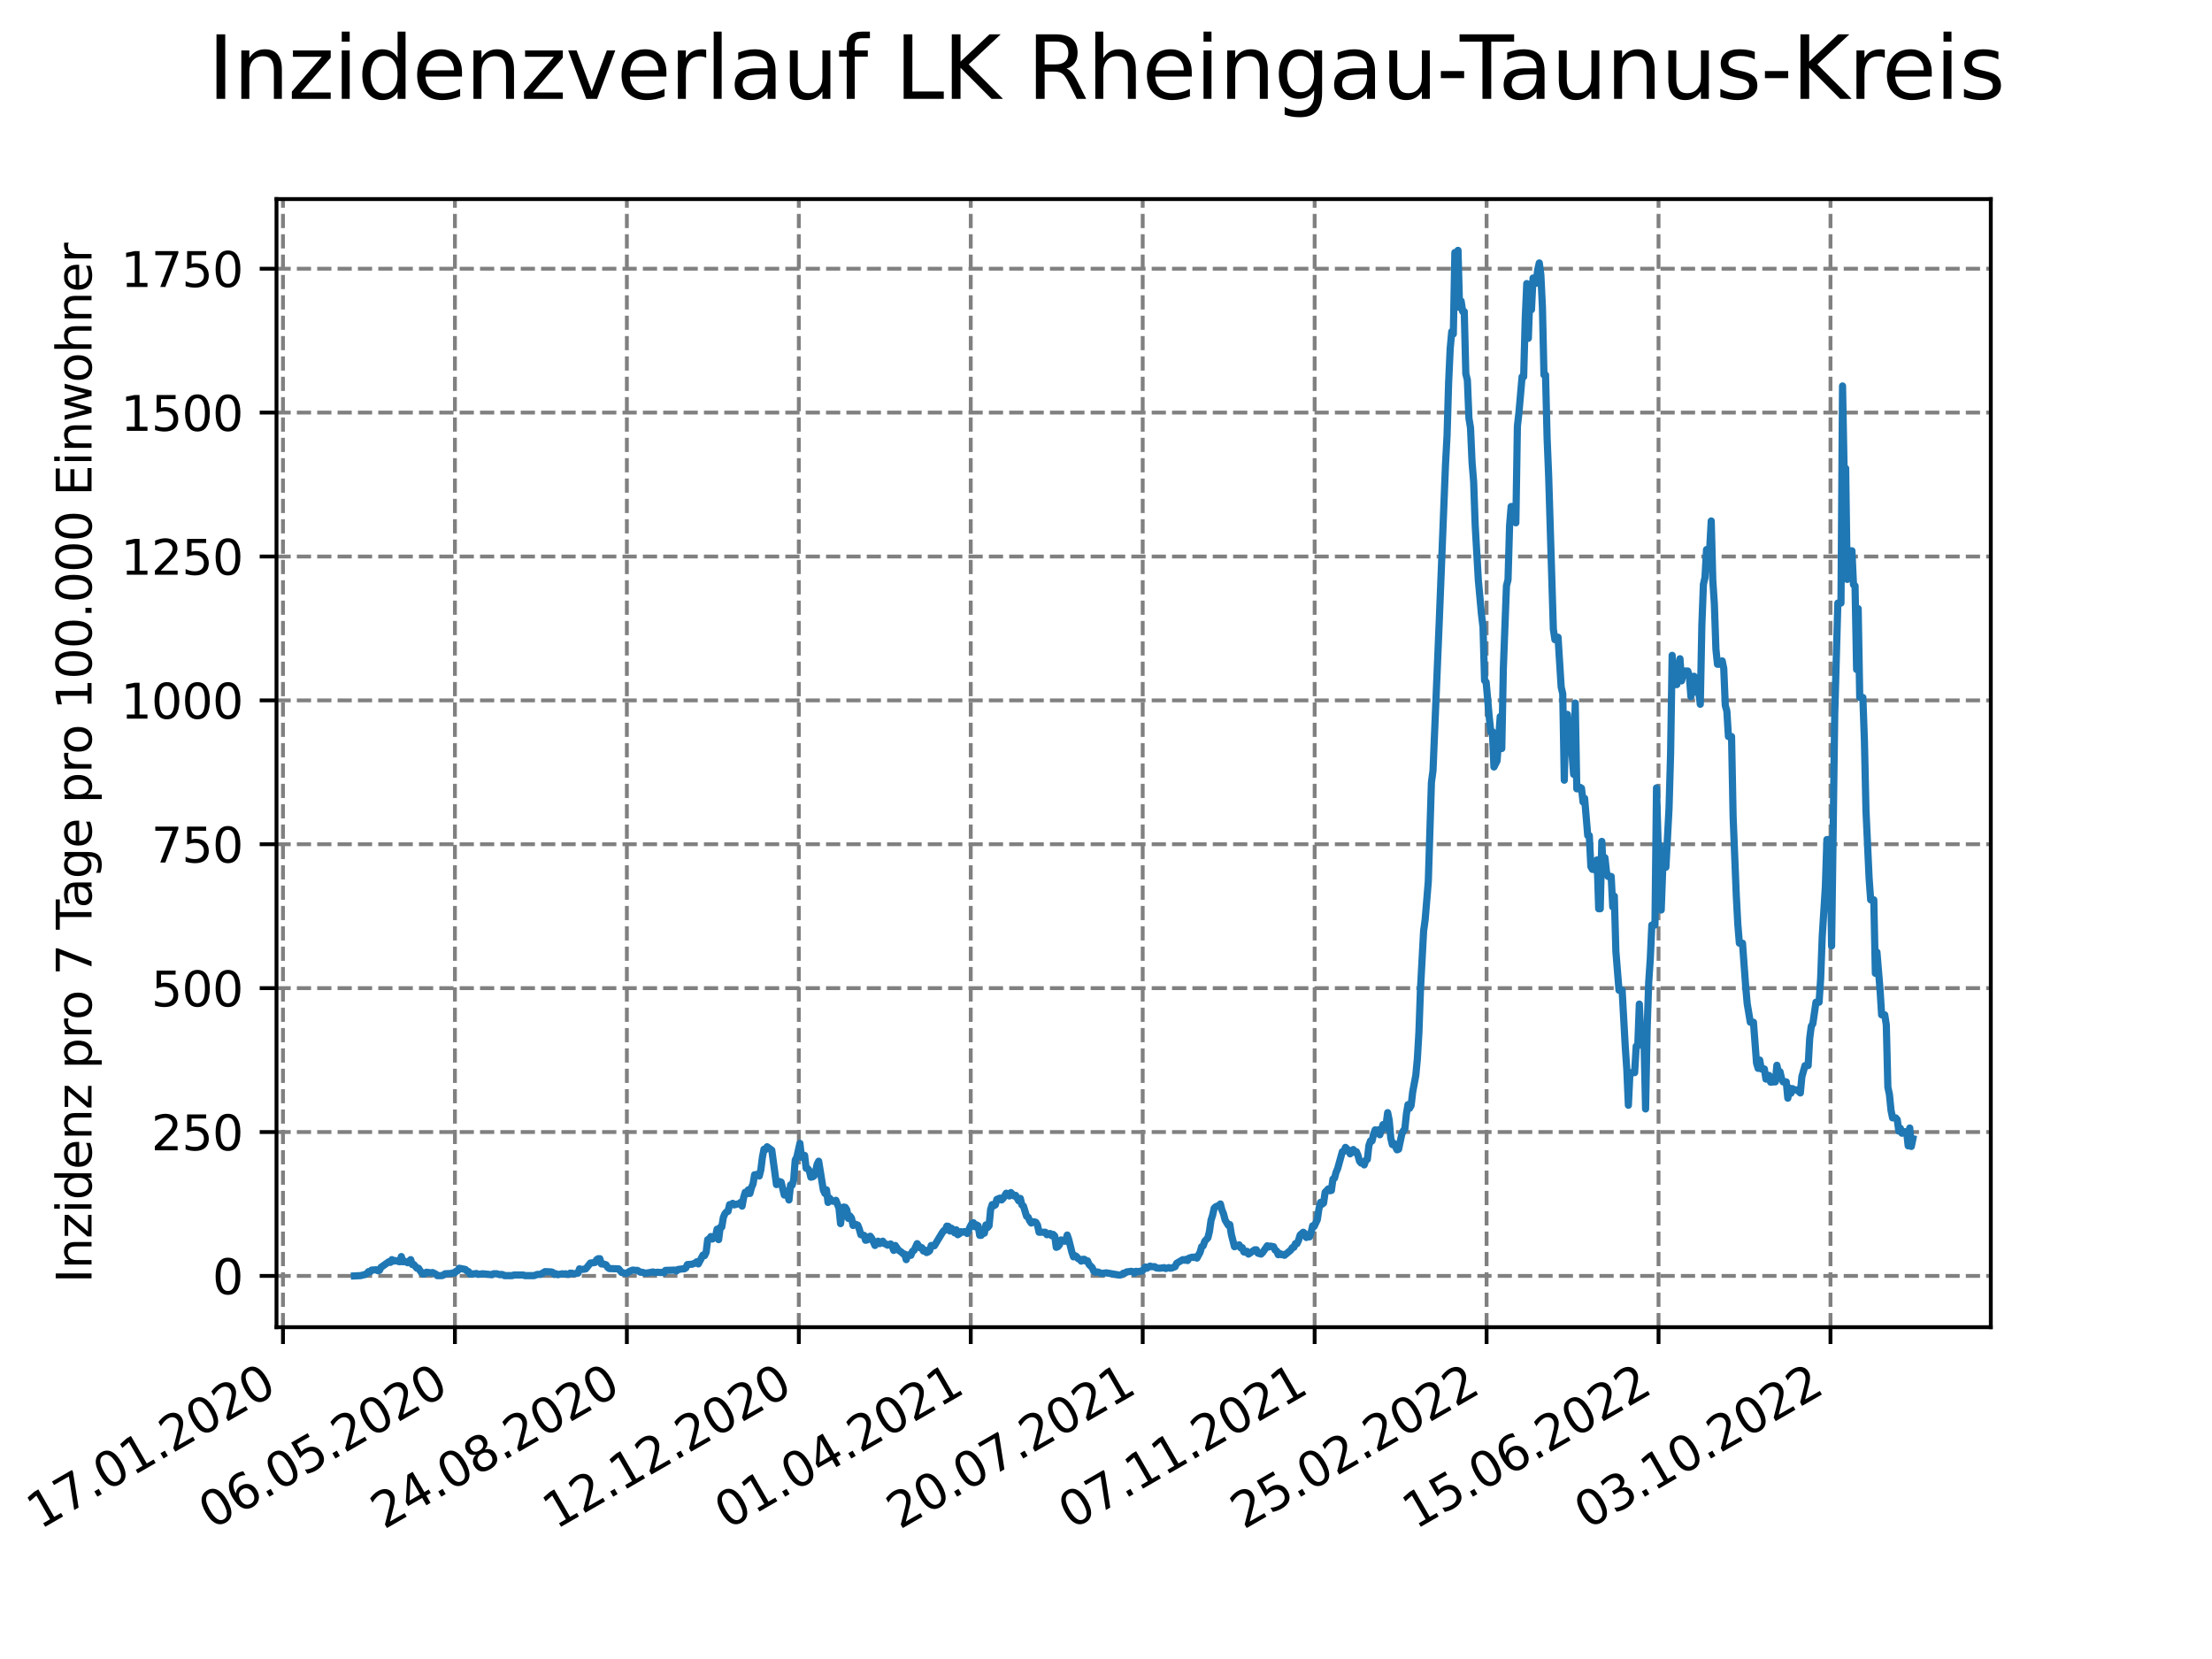 <?xml version="1.0" encoding="utf-8" standalone="no"?>
<!DOCTYPE svg PUBLIC "-//W3C//DTD SVG 1.1//EN"
  "http://www.w3.org/Graphics/SVG/1.1/DTD/svg11.dtd">
<svg xmlns:xlink="http://www.w3.org/1999/xlink" width="460.8pt" height="345.6pt" viewBox="0 0 460.8 345.6" xmlns="http://www.w3.org/2000/svg" version="1.1">
 <defs>
  <style type="text/css">*{stroke-linejoin: round; stroke-linecap: butt}</style>
 </defs>
 <g id="figure_1">
  <g id="patch_1">
   <path d="M 0 345.6 
L 460.8 345.6 
L 460.8 0 
L 0 0 
z
" style="fill: #ffffff"/>
  </g>
  <g id="axes_1">
   <g id="patch_2">
    <path d="M 57.6 276.48 
L 414.72 276.48 
L 414.72 41.472 
L 57.6 41.472 
z
" style="fill: #ffffff"/>
   </g>
   <g id="matplotlib.axis_1">
    <g id="xtick_1">
     <g id="line2d_1">
      <path d="M 58.949 276.48 
L 58.949 41.472 
" clip-path="url(#p54705451cf)" style="fill: none; stroke-dasharray: 2.96,1.28; stroke-dashoffset: 0; stroke: #808080; stroke-width: 0.8"/>
     </g>
     <g id="line2d_2">
      <defs>
       <path id="ma842f74bb6" d="M 0 0 
L 0 3.5 
" style="stroke: #000000; stroke-width: 0.8"/>
      </defs>
      <g>
       <use xlink:href="#ma842f74bb6" x="58.949" y="276.48" style="stroke: #000000; stroke-width: 0.8"/>
      </g>
     </g>
     <g id="text_1">
      <!-- 17.01.2020 -->
      <g transform="translate(8.323 318.689) rotate(-30) scale(0.1 -0.1)">
       <defs>
        <path id="DejaVuSans-31" d="M 794 531 
L 1825 531 
L 1825 4091 
L 703 3866 
L 703 4441 
L 1819 4666 
L 2450 4666 
L 2450 531 
L 3481 531 
L 3481 0 
L 794 0 
L 794 531 
z
" transform="scale(0.016)"/>
        <path id="DejaVuSans-37" d="M 525 4666 
L 3525 4666 
L 3525 4397 
L 1831 0 
L 1172 0 
L 2766 4134 
L 525 4134 
L 525 4666 
z
" transform="scale(0.016)"/>
        <path id="DejaVuSans-2e" d="M 684 794 
L 1344 794 
L 1344 0 
L 684 0 
L 684 794 
z
" transform="scale(0.016)"/>
        <path id="DejaVuSans-30" d="M 2034 4250 
Q 1547 4250 1301 3770 
Q 1056 3291 1056 2328 
Q 1056 1369 1301 889 
Q 1547 409 2034 409 
Q 2525 409 2770 889 
Q 3016 1369 3016 2328 
Q 3016 3291 2770 3770 
Q 2525 4250 2034 4250 
z
M 2034 4750 
Q 2819 4750 3233 4129 
Q 3647 3509 3647 2328 
Q 3647 1150 3233 529 
Q 2819 -91 2034 -91 
Q 1250 -91 836 529 
Q 422 1150 422 2328 
Q 422 3509 836 4129 
Q 1250 4750 2034 4750 
z
" transform="scale(0.016)"/>
        <path id="DejaVuSans-32" d="M 1228 531 
L 3431 531 
L 3431 0 
L 469 0 
L 469 531 
Q 828 903 1448 1529 
Q 2069 2156 2228 2338 
Q 2531 2678 2651 2914 
Q 2772 3150 2772 3378 
Q 2772 3750 2511 3984 
Q 2250 4219 1831 4219 
Q 1534 4219 1204 4116 
Q 875 4013 500 3803 
L 500 4441 
Q 881 4594 1212 4672 
Q 1544 4750 1819 4750 
Q 2544 4750 2975 4387 
Q 3406 4025 3406 3419 
Q 3406 3131 3298 2873 
Q 3191 2616 2906 2266 
Q 2828 2175 2409 1742 
Q 1991 1309 1228 531 
z
" transform="scale(0.016)"/>
       </defs>
       <use xlink:href="#DejaVuSans-31"/>
       <use xlink:href="#DejaVuSans-37" x="63.623"/>
       <use xlink:href="#DejaVuSans-2e" x="127.246"/>
       <use xlink:href="#DejaVuSans-30" x="159.033"/>
       <use xlink:href="#DejaVuSans-31" x="222.656"/>
       <use xlink:href="#DejaVuSans-2e" x="286.279"/>
       <use xlink:href="#DejaVuSans-32" x="318.066"/>
       <use xlink:href="#DejaVuSans-30" x="381.689"/>
       <use xlink:href="#DejaVuSans-32" x="445.312"/>
       <use xlink:href="#DejaVuSans-30" x="508.936"/>
      </g>
     </g>
    </g>
    <g id="xtick_2">
     <g id="line2d_3">
      <path d="M 94.768 276.48 
L 94.768 41.472 
" clip-path="url(#p54705451cf)" style="fill: none; stroke-dasharray: 2.96,1.28; stroke-dashoffset: 0; stroke: #808080; stroke-width: 0.8"/>
     </g>
     <g id="line2d_4">
      <g>
       <use xlink:href="#ma842f74bb6" x="94.768" y="276.48" style="stroke: #000000; stroke-width: 0.8"/>
      </g>
     </g>
     <g id="text_2">
      <!-- 06.05.2020 -->
      <g transform="translate(44.143 318.689) rotate(-30) scale(0.1 -0.1)">
       <defs>
        <path id="DejaVuSans-36" d="M 2113 2584 
Q 1688 2584 1439 2293 
Q 1191 2003 1191 1497 
Q 1191 994 1439 701 
Q 1688 409 2113 409 
Q 2538 409 2786 701 
Q 3034 994 3034 1497 
Q 3034 2003 2786 2293 
Q 2538 2584 2113 2584 
z
M 3366 4563 
L 3366 3988 
Q 3128 4100 2886 4159 
Q 2644 4219 2406 4219 
Q 1781 4219 1451 3797 
Q 1122 3375 1075 2522 
Q 1259 2794 1537 2939 
Q 1816 3084 2150 3084 
Q 2853 3084 3261 2657 
Q 3669 2231 3669 1497 
Q 3669 778 3244 343 
Q 2819 -91 2113 -91 
Q 1303 -91 875 529 
Q 447 1150 447 2328 
Q 447 3434 972 4092 
Q 1497 4750 2381 4750 
Q 2619 4750 2861 4703 
Q 3103 4656 3366 4563 
z
" transform="scale(0.016)"/>
        <path id="DejaVuSans-35" d="M 691 4666 
L 3169 4666 
L 3169 4134 
L 1269 4134 
L 1269 2991 
Q 1406 3038 1543 3061 
Q 1681 3084 1819 3084 
Q 2600 3084 3056 2656 
Q 3513 2228 3513 1497 
Q 3513 744 3044 326 
Q 2575 -91 1722 -91 
Q 1428 -91 1123 -41 
Q 819 9 494 109 
L 494 744 
Q 775 591 1075 516 
Q 1375 441 1709 441 
Q 2250 441 2565 725 
Q 2881 1009 2881 1497 
Q 2881 1984 2565 2268 
Q 2250 2553 1709 2553 
Q 1456 2553 1204 2497 
Q 953 2441 691 2322 
L 691 4666 
z
" transform="scale(0.016)"/>
       </defs>
       <use xlink:href="#DejaVuSans-30"/>
       <use xlink:href="#DejaVuSans-36" x="63.623"/>
       <use xlink:href="#DejaVuSans-2e" x="127.246"/>
       <use xlink:href="#DejaVuSans-30" x="159.033"/>
       <use xlink:href="#DejaVuSans-35" x="222.656"/>
       <use xlink:href="#DejaVuSans-2e" x="286.279"/>
       <use xlink:href="#DejaVuSans-32" x="318.066"/>
       <use xlink:href="#DejaVuSans-30" x="381.689"/>
       <use xlink:href="#DejaVuSans-32" x="445.312"/>
       <use xlink:href="#DejaVuSans-30" x="508.936"/>
      </g>
     </g>
    </g>
    <g id="xtick_3">
     <g id="line2d_5">
      <path d="M 130.588 276.48 
L 130.588 41.472 
" clip-path="url(#p54705451cf)" style="fill: none; stroke-dasharray: 2.96,1.28; stroke-dashoffset: 0; stroke: #808080; stroke-width: 0.8"/>
     </g>
     <g id="line2d_6">
      <g>
       <use xlink:href="#ma842f74bb6" x="130.588" y="276.48" style="stroke: #000000; stroke-width: 0.8"/>
      </g>
     </g>
     <g id="text_3">
      <!-- 24.08.2020 -->
      <g transform="translate(79.962 318.689) rotate(-30) scale(0.1 -0.1)">
       <defs>
        <path id="DejaVuSans-34" d="M 2419 4116 
L 825 1625 
L 2419 1625 
L 2419 4116 
z
M 2253 4666 
L 3047 4666 
L 3047 1625 
L 3713 1625 
L 3713 1100 
L 3047 1100 
L 3047 0 
L 2419 0 
L 2419 1100 
L 313 1100 
L 313 1709 
L 2253 4666 
z
" transform="scale(0.016)"/>
        <path id="DejaVuSans-38" d="M 2034 2216 
Q 1584 2216 1326 1975 
Q 1069 1734 1069 1313 
Q 1069 891 1326 650 
Q 1584 409 2034 409 
Q 2484 409 2743 651 
Q 3003 894 3003 1313 
Q 3003 1734 2745 1975 
Q 2488 2216 2034 2216 
z
M 1403 2484 
Q 997 2584 770 2862 
Q 544 3141 544 3541 
Q 544 4100 942 4425 
Q 1341 4750 2034 4750 
Q 2731 4750 3128 4425 
Q 3525 4100 3525 3541 
Q 3525 3141 3298 2862 
Q 3072 2584 2669 2484 
Q 3125 2378 3379 2068 
Q 3634 1759 3634 1313 
Q 3634 634 3220 271 
Q 2806 -91 2034 -91 
Q 1263 -91 848 271 
Q 434 634 434 1313 
Q 434 1759 690 2068 
Q 947 2378 1403 2484 
z
M 1172 3481 
Q 1172 3119 1398 2916 
Q 1625 2713 2034 2713 
Q 2441 2713 2670 2916 
Q 2900 3119 2900 3481 
Q 2900 3844 2670 4047 
Q 2441 4250 2034 4250 
Q 1625 4250 1398 4047 
Q 1172 3844 1172 3481 
z
" transform="scale(0.016)"/>
       </defs>
       <use xlink:href="#DejaVuSans-32"/>
       <use xlink:href="#DejaVuSans-34" x="63.623"/>
       <use xlink:href="#DejaVuSans-2e" x="127.246"/>
       <use xlink:href="#DejaVuSans-30" x="159.033"/>
       <use xlink:href="#DejaVuSans-38" x="222.656"/>
       <use xlink:href="#DejaVuSans-2e" x="286.279"/>
       <use xlink:href="#DejaVuSans-32" x="318.066"/>
       <use xlink:href="#DejaVuSans-30" x="381.689"/>
       <use xlink:href="#DejaVuSans-32" x="445.312"/>
       <use xlink:href="#DejaVuSans-30" x="508.936"/>
      </g>
     </g>
    </g>
    <g id="xtick_4">
     <g id="line2d_7">
      <path d="M 166.407 276.48 
L 166.407 41.472 
" clip-path="url(#p54705451cf)" style="fill: none; stroke-dasharray: 2.96,1.28; stroke-dashoffset: 0; stroke: #808080; stroke-width: 0.8"/>
     </g>
     <g id="line2d_8">
      <g>
       <use xlink:href="#ma842f74bb6" x="166.407" y="276.48" style="stroke: #000000; stroke-width: 0.8"/>
      </g>
     </g>
     <g id="text_4">
      <!-- 12.12.2020 -->
      <g transform="translate(115.782 318.689) rotate(-30) scale(0.1 -0.1)">
       <use xlink:href="#DejaVuSans-31"/>
       <use xlink:href="#DejaVuSans-32" x="63.623"/>
       <use xlink:href="#DejaVuSans-2e" x="127.246"/>
       <use xlink:href="#DejaVuSans-31" x="159.033"/>
       <use xlink:href="#DejaVuSans-32" x="222.656"/>
       <use xlink:href="#DejaVuSans-2e" x="286.279"/>
       <use xlink:href="#DejaVuSans-32" x="318.066"/>
       <use xlink:href="#DejaVuSans-30" x="381.689"/>
       <use xlink:href="#DejaVuSans-32" x="445.312"/>
       <use xlink:href="#DejaVuSans-30" x="508.936"/>
      </g>
     </g>
    </g>
    <g id="xtick_5">
     <g id="line2d_9">
      <path d="M 202.226 276.48 
L 202.226 41.472 
" clip-path="url(#p54705451cf)" style="fill: none; stroke-dasharray: 2.96,1.28; stroke-dashoffset: 0; stroke: #808080; stroke-width: 0.8"/>
     </g>
     <g id="line2d_10">
      <g>
       <use xlink:href="#ma842f74bb6" x="202.226" y="276.48" style="stroke: #000000; stroke-width: 0.8"/>
      </g>
     </g>
     <g id="text_5">
      <!-- 01.04.2021 -->
      <g transform="translate(151.601 318.689) rotate(-30) scale(0.1 -0.1)">
       <use xlink:href="#DejaVuSans-30"/>
       <use xlink:href="#DejaVuSans-31" x="63.623"/>
       <use xlink:href="#DejaVuSans-2e" x="127.246"/>
       <use xlink:href="#DejaVuSans-30" x="159.033"/>
       <use xlink:href="#DejaVuSans-34" x="222.656"/>
       <use xlink:href="#DejaVuSans-2e" x="286.279"/>
       <use xlink:href="#DejaVuSans-32" x="318.066"/>
       <use xlink:href="#DejaVuSans-30" x="381.689"/>
       <use xlink:href="#DejaVuSans-32" x="445.312"/>
       <use xlink:href="#DejaVuSans-31" x="508.936"/>
      </g>
     </g>
    </g>
    <g id="xtick_6">
     <g id="line2d_11">
      <path d="M 238.046 276.48 
L 238.046 41.472 
" clip-path="url(#p54705451cf)" style="fill: none; stroke-dasharray: 2.96,1.28; stroke-dashoffset: 0; stroke: #808080; stroke-width: 0.8"/>
     </g>
     <g id="line2d_12">
      <g>
       <use xlink:href="#ma842f74bb6" x="238.046" y="276.48" style="stroke: #000000; stroke-width: 0.8"/>
      </g>
     </g>
     <g id="text_6">
      <!-- 20.07.2021 -->
      <g transform="translate(187.421 318.689) rotate(-30) scale(0.1 -0.1)">
       <use xlink:href="#DejaVuSans-32"/>
       <use xlink:href="#DejaVuSans-30" x="63.623"/>
       <use xlink:href="#DejaVuSans-2e" x="127.246"/>
       <use xlink:href="#DejaVuSans-30" x="159.033"/>
       <use xlink:href="#DejaVuSans-37" x="222.656"/>
       <use xlink:href="#DejaVuSans-2e" x="286.279"/>
       <use xlink:href="#DejaVuSans-32" x="318.066"/>
       <use xlink:href="#DejaVuSans-30" x="381.689"/>
       <use xlink:href="#DejaVuSans-32" x="445.312"/>
       <use xlink:href="#DejaVuSans-31" x="508.936"/>
      </g>
     </g>
    </g>
    <g id="xtick_7">
     <g id="line2d_13">
      <path d="M 273.865 276.48 
L 273.865 41.472 
" clip-path="url(#p54705451cf)" style="fill: none; stroke-dasharray: 2.96,1.28; stroke-dashoffset: 0; stroke: #808080; stroke-width: 0.8"/>
     </g>
     <g id="line2d_14">
      <g>
       <use xlink:href="#ma842f74bb6" x="273.865" y="276.48" style="stroke: #000000; stroke-width: 0.8"/>
      </g>
     </g>
     <g id="text_7">
      <!-- 07.11.2021 -->
      <g transform="translate(223.24 318.689) rotate(-30) scale(0.1 -0.1)">
       <use xlink:href="#DejaVuSans-30"/>
       <use xlink:href="#DejaVuSans-37" x="63.623"/>
       <use xlink:href="#DejaVuSans-2e" x="127.246"/>
       <use xlink:href="#DejaVuSans-31" x="159.033"/>
       <use xlink:href="#DejaVuSans-31" x="222.656"/>
       <use xlink:href="#DejaVuSans-2e" x="286.279"/>
       <use xlink:href="#DejaVuSans-32" x="318.066"/>
       <use xlink:href="#DejaVuSans-30" x="381.689"/>
       <use xlink:href="#DejaVuSans-32" x="445.312"/>
       <use xlink:href="#DejaVuSans-31" x="508.936"/>
      </g>
     </g>
    </g>
    <g id="xtick_8">
     <g id="line2d_15">
      <path d="M 309.685 276.48 
L 309.685 41.472 
" clip-path="url(#p54705451cf)" style="fill: none; stroke-dasharray: 2.96,1.28; stroke-dashoffset: 0; stroke: #808080; stroke-width: 0.8"/>
     </g>
     <g id="line2d_16">
      <g>
       <use xlink:href="#ma842f74bb6" x="309.685" y="276.48" style="stroke: #000000; stroke-width: 0.8"/>
      </g>
     </g>
     <g id="text_8">
      <!-- 25.02.2022 -->
      <g transform="translate(259.06 318.689) rotate(-30) scale(0.1 -0.1)">
       <use xlink:href="#DejaVuSans-32"/>
       <use xlink:href="#DejaVuSans-35" x="63.623"/>
       <use xlink:href="#DejaVuSans-2e" x="127.246"/>
       <use xlink:href="#DejaVuSans-30" x="159.033"/>
       <use xlink:href="#DejaVuSans-32" x="222.656"/>
       <use xlink:href="#DejaVuSans-2e" x="286.279"/>
       <use xlink:href="#DejaVuSans-32" x="318.066"/>
       <use xlink:href="#DejaVuSans-30" x="381.689"/>
       <use xlink:href="#DejaVuSans-32" x="445.312"/>
       <use xlink:href="#DejaVuSans-32" x="508.936"/>
      </g>
     </g>
    </g>
    <g id="xtick_9">
     <g id="line2d_17">
      <path d="M 345.504 276.48 
L 345.504 41.472 
" clip-path="url(#p54705451cf)" style="fill: none; stroke-dasharray: 2.96,1.28; stroke-dashoffset: 0; stroke: #808080; stroke-width: 0.8"/>
     </g>
     <g id="line2d_18">
      <g>
       <use xlink:href="#ma842f74bb6" x="345.504" y="276.48" style="stroke: #000000; stroke-width: 0.8"/>
      </g>
     </g>
     <g id="text_9">
      <!-- 15.06.2022 -->
      <g transform="translate(294.879 318.689) rotate(-30) scale(0.1 -0.1)">
       <use xlink:href="#DejaVuSans-31"/>
       <use xlink:href="#DejaVuSans-35" x="63.623"/>
       <use xlink:href="#DejaVuSans-2e" x="127.246"/>
       <use xlink:href="#DejaVuSans-30" x="159.033"/>
       <use xlink:href="#DejaVuSans-36" x="222.656"/>
       <use xlink:href="#DejaVuSans-2e" x="286.279"/>
       <use xlink:href="#DejaVuSans-32" x="318.066"/>
       <use xlink:href="#DejaVuSans-30" x="381.689"/>
       <use xlink:href="#DejaVuSans-32" x="445.312"/>
       <use xlink:href="#DejaVuSans-32" x="508.936"/>
      </g>
     </g>
    </g>
    <g id="xtick_10">
     <g id="line2d_19">
      <path d="M 381.324 276.48 
L 381.324 41.472 
" clip-path="url(#p54705451cf)" style="fill: none; stroke-dasharray: 2.96,1.28; stroke-dashoffset: 0; stroke: #808080; stroke-width: 0.8"/>
     </g>
     <g id="line2d_20">
      <g>
       <use xlink:href="#ma842f74bb6" x="381.324" y="276.48" style="stroke: #000000; stroke-width: 0.8"/>
      </g>
     </g>
     <g id="text_10">
      <!-- 03.10.2022 -->
      <g transform="translate(330.699 318.689) rotate(-30) scale(0.1 -0.1)">
       <defs>
        <path id="DejaVuSans-33" d="M 2597 2516 
Q 3050 2419 3304 2112 
Q 3559 1806 3559 1356 
Q 3559 666 3084 287 
Q 2609 -91 1734 -91 
Q 1441 -91 1130 -33 
Q 819 25 488 141 
L 488 750 
Q 750 597 1062 519 
Q 1375 441 1716 441 
Q 2309 441 2620 675 
Q 2931 909 2931 1356 
Q 2931 1769 2642 2001 
Q 2353 2234 1838 2234 
L 1294 2234 
L 1294 2753 
L 1863 2753 
Q 2328 2753 2575 2939 
Q 2822 3125 2822 3475 
Q 2822 3834 2567 4026 
Q 2313 4219 1838 4219 
Q 1578 4219 1281 4162 
Q 984 4106 628 3988 
L 628 4550 
Q 988 4650 1302 4700 
Q 1616 4750 1894 4750 
Q 2613 4750 3031 4423 
Q 3450 4097 3450 3541 
Q 3450 3153 3228 2886 
Q 3006 2619 2597 2516 
z
" transform="scale(0.016)"/>
       </defs>
       <use xlink:href="#DejaVuSans-30"/>
       <use xlink:href="#DejaVuSans-33" x="63.623"/>
       <use xlink:href="#DejaVuSans-2e" x="127.246"/>
       <use xlink:href="#DejaVuSans-31" x="159.033"/>
       <use xlink:href="#DejaVuSans-30" x="222.656"/>
       <use xlink:href="#DejaVuSans-2e" x="286.279"/>
       <use xlink:href="#DejaVuSans-32" x="318.066"/>
       <use xlink:href="#DejaVuSans-30" x="381.689"/>
       <use xlink:href="#DejaVuSans-32" x="445.312"/>
       <use xlink:href="#DejaVuSans-32" x="508.936"/>
      </g>
     </g>
    </g>
   </g>
   <g id="matplotlib.axis_2">
    <g id="ytick_1">
     <g id="line2d_21">
      <path d="M 57.6 265.798 
L 414.72 265.798 
" clip-path="url(#p54705451cf)" style="fill: none; stroke-dasharray: 2.96,1.28; stroke-dashoffset: 0; stroke: #808080; stroke-width: 0.8"/>
     </g>
     <g id="line2d_22">
      <defs>
       <path id="m06110cadba" d="M 0 0 
L -3.5 0 
" style="stroke: #000000; stroke-width: 0.8"/>
      </defs>
      <g>
       <use xlink:href="#m06110cadba" x="57.6" y="265.798" style="stroke: #000000; stroke-width: 0.8"/>
      </g>
     </g>
     <g id="text_11">
      <!-- 0 -->
      <g transform="translate(44.237 269.597) scale(0.1 -0.1)">
       <use xlink:href="#DejaVuSans-30"/>
      </g>
     </g>
    </g>
    <g id="ytick_2">
     <g id="line2d_23">
      <path d="M 57.6 235.824 
L 414.72 235.824 
" clip-path="url(#p54705451cf)" style="fill: none; stroke-dasharray: 2.96,1.28; stroke-dashoffset: 0; stroke: #808080; stroke-width: 0.8"/>
     </g>
     <g id="line2d_24">
      <g>
       <use xlink:href="#m06110cadba" x="57.6" y="235.824" style="stroke: #000000; stroke-width: 0.8"/>
      </g>
     </g>
     <g id="text_12">
      <!-- 250 -->
      <g transform="translate(31.512 239.623) scale(0.1 -0.1)">
       <use xlink:href="#DejaVuSans-32"/>
       <use xlink:href="#DejaVuSans-35" x="63.623"/>
       <use xlink:href="#DejaVuSans-30" x="127.246"/>
      </g>
     </g>
    </g>
    <g id="ytick_3">
     <g id="line2d_25">
      <path d="M 57.6 205.849 
L 414.72 205.849 
" clip-path="url(#p54705451cf)" style="fill: none; stroke-dasharray: 2.96,1.28; stroke-dashoffset: 0; stroke: #808080; stroke-width: 0.8"/>
     </g>
     <g id="line2d_26">
      <g>
       <use xlink:href="#m06110cadba" x="57.6" y="205.849" style="stroke: #000000; stroke-width: 0.8"/>
      </g>
     </g>
     <g id="text_13">
      <!-- 500 -->
      <g transform="translate(31.512 209.649) scale(0.1 -0.1)">
       <use xlink:href="#DejaVuSans-35"/>
       <use xlink:href="#DejaVuSans-30" x="63.623"/>
       <use xlink:href="#DejaVuSans-30" x="127.246"/>
      </g>
     </g>
    </g>
    <g id="ytick_4">
     <g id="line2d_27">
      <path d="M 57.6 175.875 
L 414.72 175.875 
" clip-path="url(#p54705451cf)" style="fill: none; stroke-dasharray: 2.96,1.28; stroke-dashoffset: 0; stroke: #808080; stroke-width: 0.8"/>
     </g>
     <g id="line2d_28">
      <g>
       <use xlink:href="#m06110cadba" x="57.6" y="175.875" style="stroke: #000000; stroke-width: 0.8"/>
      </g>
     </g>
     <g id="text_14">
      <!-- 750 -->
      <g transform="translate(31.512 179.675) scale(0.1 -0.1)">
       <use xlink:href="#DejaVuSans-37"/>
       <use xlink:href="#DejaVuSans-35" x="63.623"/>
       <use xlink:href="#DejaVuSans-30" x="127.246"/>
      </g>
     </g>
    </g>
    <g id="ytick_5">
     <g id="line2d_29">
      <path d="M 57.6 145.901 
L 414.72 145.901 
" clip-path="url(#p54705451cf)" style="fill: none; stroke-dasharray: 2.96,1.28; stroke-dashoffset: 0; stroke: #808080; stroke-width: 0.8"/>
     </g>
     <g id="line2d_30">
      <g>
       <use xlink:href="#m06110cadba" x="57.6" y="145.901" style="stroke: #000000; stroke-width: 0.8"/>
      </g>
     </g>
     <g id="text_15">
      <!-- 1000 -->
      <g transform="translate(25.15 149.7) scale(0.1 -0.1)">
       <use xlink:href="#DejaVuSans-31"/>
       <use xlink:href="#DejaVuSans-30" x="63.623"/>
       <use xlink:href="#DejaVuSans-30" x="127.246"/>
       <use xlink:href="#DejaVuSans-30" x="190.869"/>
      </g>
     </g>
    </g>
    <g id="ytick_6">
     <g id="line2d_31">
      <path d="M 57.6 115.927 
L 414.72 115.927 
" clip-path="url(#p54705451cf)" style="fill: none; stroke-dasharray: 2.96,1.28; stroke-dashoffset: 0; stroke: #808080; stroke-width: 0.8"/>
     </g>
     <g id="line2d_32">
      <g>
       <use xlink:href="#m06110cadba" x="57.6" y="115.927" style="stroke: #000000; stroke-width: 0.8"/>
      </g>
     </g>
     <g id="text_16">
      <!-- 1250 -->
      <g transform="translate(25.15 119.726) scale(0.1 -0.1)">
       <use xlink:href="#DejaVuSans-31"/>
       <use xlink:href="#DejaVuSans-32" x="63.623"/>
       <use xlink:href="#DejaVuSans-35" x="127.246"/>
       <use xlink:href="#DejaVuSans-30" x="190.869"/>
      </g>
     </g>
    </g>
    <g id="ytick_7">
     <g id="line2d_33">
      <path d="M 57.6 85.953 
L 414.72 85.953 
" clip-path="url(#p54705451cf)" style="fill: none; stroke-dasharray: 2.96,1.28; stroke-dashoffset: 0; stroke: #808080; stroke-width: 0.8"/>
     </g>
     <g id="line2d_34">
      <g>
       <use xlink:href="#m06110cadba" x="57.6" y="85.953" style="stroke: #000000; stroke-width: 0.8"/>
      </g>
     </g>
     <g id="text_17">
      <!-- 1500 -->
      <g transform="translate(25.15 89.752) scale(0.1 -0.1)">
       <use xlink:href="#DejaVuSans-31"/>
       <use xlink:href="#DejaVuSans-35" x="63.623"/>
       <use xlink:href="#DejaVuSans-30" x="127.246"/>
       <use xlink:href="#DejaVuSans-30" x="190.869"/>
      </g>
     </g>
    </g>
    <g id="ytick_8">
     <g id="line2d_35">
      <path d="M 57.6 55.979 
L 414.72 55.979 
" clip-path="url(#p54705451cf)" style="fill: none; stroke-dasharray: 2.96,1.28; stroke-dashoffset: 0; stroke: #808080; stroke-width: 0.8"/>
     </g>
     <g id="line2d_36">
      <g>
       <use xlink:href="#m06110cadba" x="57.6" y="55.979" style="stroke: #000000; stroke-width: 0.8"/>
      </g>
     </g>
     <g id="text_18">
      <!-- 1750 -->
      <g transform="translate(25.15 59.778) scale(0.1 -0.1)">
       <use xlink:href="#DejaVuSans-31"/>
       <use xlink:href="#DejaVuSans-37" x="63.623"/>
       <use xlink:href="#DejaVuSans-35" x="127.246"/>
       <use xlink:href="#DejaVuSans-30" x="190.869"/>
      </g>
     </g>
    </g>
    <g id="text_19">
     <!-- Inzidenz pro 7 Tage pro 100.000 Einwohner -->
     <g transform="translate(19.07 267.301) rotate(-90) scale(0.1 -0.1)">
      <defs>
       <path id="DejaVuSans-49" d="M 628 4666 
L 1259 4666 
L 1259 0 
L 628 0 
L 628 4666 
z
" transform="scale(0.016)"/>
       <path id="DejaVuSans-6e" d="M 3513 2113 
L 3513 0 
L 2938 0 
L 2938 2094 
Q 2938 2591 2744 2837 
Q 2550 3084 2163 3084 
Q 1697 3084 1428 2787 
Q 1159 2491 1159 1978 
L 1159 0 
L 581 0 
L 581 3500 
L 1159 3500 
L 1159 2956 
Q 1366 3272 1645 3428 
Q 1925 3584 2291 3584 
Q 2894 3584 3203 3211 
Q 3513 2838 3513 2113 
z
" transform="scale(0.016)"/>
       <path id="DejaVuSans-7a" d="M 353 3500 
L 3084 3500 
L 3084 2975 
L 922 459 
L 3084 459 
L 3084 0 
L 275 0 
L 275 525 
L 2438 3041 
L 353 3041 
L 353 3500 
z
" transform="scale(0.016)"/>
       <path id="DejaVuSans-69" d="M 603 3500 
L 1178 3500 
L 1178 0 
L 603 0 
L 603 3500 
z
M 603 4863 
L 1178 4863 
L 1178 4134 
L 603 4134 
L 603 4863 
z
" transform="scale(0.016)"/>
       <path id="DejaVuSans-64" d="M 2906 2969 
L 2906 4863 
L 3481 4863 
L 3481 0 
L 2906 0 
L 2906 525 
Q 2725 213 2448 61 
Q 2172 -91 1784 -91 
Q 1150 -91 751 415 
Q 353 922 353 1747 
Q 353 2572 751 3078 
Q 1150 3584 1784 3584 
Q 2172 3584 2448 3432 
Q 2725 3281 2906 2969 
z
M 947 1747 
Q 947 1113 1208 752 
Q 1469 391 1925 391 
Q 2381 391 2643 752 
Q 2906 1113 2906 1747 
Q 2906 2381 2643 2742 
Q 2381 3103 1925 3103 
Q 1469 3103 1208 2742 
Q 947 2381 947 1747 
z
" transform="scale(0.016)"/>
       <path id="DejaVuSans-65" d="M 3597 1894 
L 3597 1613 
L 953 1613 
Q 991 1019 1311 708 
Q 1631 397 2203 397 
Q 2534 397 2845 478 
Q 3156 559 3463 722 
L 3463 178 
Q 3153 47 2828 -22 
Q 2503 -91 2169 -91 
Q 1331 -91 842 396 
Q 353 884 353 1716 
Q 353 2575 817 3079 
Q 1281 3584 2069 3584 
Q 2775 3584 3186 3129 
Q 3597 2675 3597 1894 
z
M 3022 2063 
Q 3016 2534 2758 2815 
Q 2500 3097 2075 3097 
Q 1594 3097 1305 2825 
Q 1016 2553 972 2059 
L 3022 2063 
z
" transform="scale(0.016)"/>
       <path id="DejaVuSans-20" transform="scale(0.016)"/>
       <path id="DejaVuSans-70" d="M 1159 525 
L 1159 -1331 
L 581 -1331 
L 581 3500 
L 1159 3500 
L 1159 2969 
Q 1341 3281 1617 3432 
Q 1894 3584 2278 3584 
Q 2916 3584 3314 3078 
Q 3713 2572 3713 1747 
Q 3713 922 3314 415 
Q 2916 -91 2278 -91 
Q 1894 -91 1617 61 
Q 1341 213 1159 525 
z
M 3116 1747 
Q 3116 2381 2855 2742 
Q 2594 3103 2138 3103 
Q 1681 3103 1420 2742 
Q 1159 2381 1159 1747 
Q 1159 1113 1420 752 
Q 1681 391 2138 391 
Q 2594 391 2855 752 
Q 3116 1113 3116 1747 
z
" transform="scale(0.016)"/>
       <path id="DejaVuSans-72" d="M 2631 2963 
Q 2534 3019 2420 3045 
Q 2306 3072 2169 3072 
Q 1681 3072 1420 2755 
Q 1159 2438 1159 1844 
L 1159 0 
L 581 0 
L 581 3500 
L 1159 3500 
L 1159 2956 
Q 1341 3275 1631 3429 
Q 1922 3584 2338 3584 
Q 2397 3584 2469 3576 
Q 2541 3569 2628 3553 
L 2631 2963 
z
" transform="scale(0.016)"/>
       <path id="DejaVuSans-6f" d="M 1959 3097 
Q 1497 3097 1228 2736 
Q 959 2375 959 1747 
Q 959 1119 1226 758 
Q 1494 397 1959 397 
Q 2419 397 2687 759 
Q 2956 1122 2956 1747 
Q 2956 2369 2687 2733 
Q 2419 3097 1959 3097 
z
M 1959 3584 
Q 2709 3584 3137 3096 
Q 3566 2609 3566 1747 
Q 3566 888 3137 398 
Q 2709 -91 1959 -91 
Q 1206 -91 779 398 
Q 353 888 353 1747 
Q 353 2609 779 3096 
Q 1206 3584 1959 3584 
z
" transform="scale(0.016)"/>
       <path id="DejaVuSans-54" d="M -19 4666 
L 3928 4666 
L 3928 4134 
L 2272 4134 
L 2272 0 
L 1638 0 
L 1638 4134 
L -19 4134 
L -19 4666 
z
" transform="scale(0.016)"/>
       <path id="DejaVuSans-61" d="M 2194 1759 
Q 1497 1759 1228 1600 
Q 959 1441 959 1056 
Q 959 750 1161 570 
Q 1363 391 1709 391 
Q 2188 391 2477 730 
Q 2766 1069 2766 1631 
L 2766 1759 
L 2194 1759 
z
M 3341 1997 
L 3341 0 
L 2766 0 
L 2766 531 
Q 2569 213 2275 61 
Q 1981 -91 1556 -91 
Q 1019 -91 701 211 
Q 384 513 384 1019 
Q 384 1609 779 1909 
Q 1175 2209 1959 2209 
L 2766 2209 
L 2766 2266 
Q 2766 2663 2505 2880 
Q 2244 3097 1772 3097 
Q 1472 3097 1187 3025 
Q 903 2953 641 2809 
L 641 3341 
Q 956 3463 1253 3523 
Q 1550 3584 1831 3584 
Q 2591 3584 2966 3190 
Q 3341 2797 3341 1997 
z
" transform="scale(0.016)"/>
       <path id="DejaVuSans-67" d="M 2906 1791 
Q 2906 2416 2648 2759 
Q 2391 3103 1925 3103 
Q 1463 3103 1205 2759 
Q 947 2416 947 1791 
Q 947 1169 1205 825 
Q 1463 481 1925 481 
Q 2391 481 2648 825 
Q 2906 1169 2906 1791 
z
M 3481 434 
Q 3481 -459 3084 -895 
Q 2688 -1331 1869 -1331 
Q 1566 -1331 1297 -1286 
Q 1028 -1241 775 -1147 
L 775 -588 
Q 1028 -725 1275 -790 
Q 1522 -856 1778 -856 
Q 2344 -856 2625 -561 
Q 2906 -266 2906 331 
L 2906 616 
Q 2728 306 2450 153 
Q 2172 0 1784 0 
Q 1141 0 747 490 
Q 353 981 353 1791 
Q 353 2603 747 3093 
Q 1141 3584 1784 3584 
Q 2172 3584 2450 3431 
Q 2728 3278 2906 2969 
L 2906 3500 
L 3481 3500 
L 3481 434 
z
" transform="scale(0.016)"/>
       <path id="DejaVuSans-45" d="M 628 4666 
L 3578 4666 
L 3578 4134 
L 1259 4134 
L 1259 2753 
L 3481 2753 
L 3481 2222 
L 1259 2222 
L 1259 531 
L 3634 531 
L 3634 0 
L 628 0 
L 628 4666 
z
" transform="scale(0.016)"/>
       <path id="DejaVuSans-77" d="M 269 3500 
L 844 3500 
L 1563 769 
L 2278 3500 
L 2956 3500 
L 3675 769 
L 4391 3500 
L 4966 3500 
L 4050 0 
L 3372 0 
L 2619 2869 
L 1863 0 
L 1184 0 
L 269 3500 
z
" transform="scale(0.016)"/>
       <path id="DejaVuSans-68" d="M 3513 2113 
L 3513 0 
L 2938 0 
L 2938 2094 
Q 2938 2591 2744 2837 
Q 2550 3084 2163 3084 
Q 1697 3084 1428 2787 
Q 1159 2491 1159 1978 
L 1159 0 
L 581 0 
L 581 4863 
L 1159 4863 
L 1159 2956 
Q 1366 3272 1645 3428 
Q 1925 3584 2291 3584 
Q 2894 3584 3203 3211 
Q 3513 2838 3513 2113 
z
" transform="scale(0.016)"/>
      </defs>
      <use xlink:href="#DejaVuSans-49"/>
      <use xlink:href="#DejaVuSans-6e" x="29.492"/>
      <use xlink:href="#DejaVuSans-7a" x="92.871"/>
      <use xlink:href="#DejaVuSans-69" x="145.361"/>
      <use xlink:href="#DejaVuSans-64" x="173.145"/>
      <use xlink:href="#DejaVuSans-65" x="236.621"/>
      <use xlink:href="#DejaVuSans-6e" x="298.145"/>
      <use xlink:href="#DejaVuSans-7a" x="361.523"/>
      <use xlink:href="#DejaVuSans-20" x="414.014"/>
      <use xlink:href="#DejaVuSans-70" x="445.801"/>
      <use xlink:href="#DejaVuSans-72" x="509.277"/>
      <use xlink:href="#DejaVuSans-6f" x="548.141"/>
      <use xlink:href="#DejaVuSans-20" x="609.322"/>
      <use xlink:href="#DejaVuSans-37" x="641.109"/>
      <use xlink:href="#DejaVuSans-20" x="704.732"/>
      <use xlink:href="#DejaVuSans-54" x="736.52"/>
      <use xlink:href="#DejaVuSans-61" x="781.104"/>
      <use xlink:href="#DejaVuSans-67" x="842.383"/>
      <use xlink:href="#DejaVuSans-65" x="905.859"/>
      <use xlink:href="#DejaVuSans-20" x="967.383"/>
      <use xlink:href="#DejaVuSans-70" x="999.17"/>
      <use xlink:href="#DejaVuSans-72" x="1062.646"/>
      <use xlink:href="#DejaVuSans-6f" x="1101.51"/>
      <use xlink:href="#DejaVuSans-20" x="1162.691"/>
      <use xlink:href="#DejaVuSans-31" x="1194.479"/>
      <use xlink:href="#DejaVuSans-30" x="1258.102"/>
      <use xlink:href="#DejaVuSans-30" x="1321.725"/>
      <use xlink:href="#DejaVuSans-2e" x="1385.348"/>
      <use xlink:href="#DejaVuSans-30" x="1417.135"/>
      <use xlink:href="#DejaVuSans-30" x="1480.758"/>
      <use xlink:href="#DejaVuSans-30" x="1544.381"/>
      <use xlink:href="#DejaVuSans-20" x="1608.004"/>
      <use xlink:href="#DejaVuSans-45" x="1639.791"/>
      <use xlink:href="#DejaVuSans-69" x="1702.975"/>
      <use xlink:href="#DejaVuSans-6e" x="1730.758"/>
      <use xlink:href="#DejaVuSans-77" x="1794.137"/>
      <use xlink:href="#DejaVuSans-6f" x="1875.924"/>
      <use xlink:href="#DejaVuSans-68" x="1937.105"/>
      <use xlink:href="#DejaVuSans-6e" x="2000.484"/>
      <use xlink:href="#DejaVuSans-65" x="2063.863"/>
      <use xlink:href="#DejaVuSans-72" x="2125.387"/>
     </g>
    </g>
   </g>
   <g id="line2d_37">
    <path d="M 73.833 265.798 
L 75.135 265.734 
L 76.112 265.478 
L 76.438 265.285 
L 76.763 264.901 
L 77.089 264.965 
L 77.415 264.581 
L 78.392 264.517 
L 78.717 264.709 
L 79.043 264.645 
L 79.368 264.004 
L 80.997 262.851 
L 81.322 262.979 
L 81.648 262.403 
L 81.974 262.723 
L 82.299 262.595 
L 83.276 262.851 
L 83.602 261.762 
L 83.927 262.851 
L 84.253 262.723 
L 84.904 263.043 
L 85.555 262.403 
L 85.881 263.428 
L 86.207 263.428 
L 86.858 264.196 
L 87.184 264.196 
L 87.835 265.157 
L 88.161 265.413 
L 88.486 265.349 
L 88.812 265.029 
L 89.789 265.157 
L 90.114 265.093 
L 90.766 265.413 
L 91.091 265.734 
L 92.068 265.734 
L 92.394 265.606 
L 92.719 265.349 
L 94.022 265.285 
L 94.348 265.157 
L 94.673 265.221 
L 94.999 264.837 
L 95.324 264.709 
L 95.65 264.196 
L 96.953 264.453 
L 97.278 264.773 
L 97.604 264.901 
L 97.929 265.413 
L 98.906 265.349 
L 99.232 265.285 
L 99.558 265.478 
L 100.535 265.349 
L 101.186 265.413 
L 101.837 265.478 
L 102.488 265.542 
L 102.814 265.349 
L 103.465 265.349 
L 104.116 265.542 
L 104.442 265.478 
L 104.768 265.542 
L 105.093 265.734 
L 106.722 265.734 
L 107.047 265.606 
L 109.001 265.606 
L 109.327 265.734 
L 111.28 265.734 
L 111.932 265.478 
L 112.583 265.478 
L 113.56 264.901 
L 114.862 264.965 
L 115.188 265.093 
L 115.514 265.478 
L 115.839 265.349 
L 116.165 265.542 
L 117.142 265.349 
L 117.467 265.413 
L 117.793 265.349 
L 118.119 265.478 
L 118.444 265.478 
L 118.77 265.221 
L 119.095 265.221 
L 119.421 265.349 
L 120.072 265.285 
L 120.398 265.221 
L 120.724 264.324 
L 121.049 264.453 
L 121.701 264.388 
L 122.026 264.324 
L 123.003 263.107 
L 123.654 263.043 
L 123.98 262.979 
L 124.306 262.403 
L 124.631 262.21 
L 124.957 262.21 
L 125.282 263.299 
L 125.934 263.363 
L 126.259 263.492 
L 126.585 264.004 
L 126.911 264.26 
L 128.864 264.324 
L 129.516 265.093 
L 130.493 265.285 
L 131.144 264.837 
L 131.795 264.581 
L 132.446 264.645 
L 132.772 264.645 
L 133.423 265.029 
L 133.749 265.029 
L 134.4 265.221 
L 135.051 265.157 
L 136.028 264.965 
L 136.354 265.093 
L 137.005 265.029 
L 137.656 265.093 
L 137.982 265.029 
L 138.308 265.157 
L 138.633 264.645 
L 140.587 264.581 
L 140.913 264.773 
L 141.238 264.453 
L 142.215 264.324 
L 142.541 264.324 
L 142.867 264.132 
L 143.192 263.428 
L 144.169 263.363 
L 144.82 263.107 
L 145.146 262.851 
L 145.472 263.299 
L 146.449 261.442 
L 146.774 261.57 
L 147.1 260.865 
L 147.425 258.239 
L 147.751 258.11 
L 148.077 257.598 
L 148.402 258.11 
L 149.054 257.598 
L 149.379 256.061 
L 149.705 258.239 
L 150.03 255.676 
L 150.356 255.612 
L 150.682 253.626 
L 151.007 252.857 
L 151.333 252.473 
L 151.659 252.345 
L 151.984 250.936 
L 152.31 251 
L 152.636 250.679 
L 152.961 251 
L 153.612 250.808 
L 153.938 250.808 
L 154.264 250.487 
L 154.589 251.256 
L 154.915 249.462 
L 155.241 248.373 
L 155.566 248.694 
L 155.892 247.861 
L 156.217 248.629 
L 156.543 247.412 
L 156.869 246.644 
L 157.194 244.722 
L 157.52 244.722 
L 157.846 244.594 
L 158.171 244.978 
L 158.497 243.697 
L 158.823 241.07 
L 159.148 239.405 
L 159.474 239.469 
L 159.799 238.892 
L 160.776 239.597 
L 161.753 246.772 
L 162.404 246.131 
L 162.73 246.259 
L 163.381 248.95 
L 163.707 248.117 
L 164.033 248.822 
L 164.358 249.975 
L 164.684 246.836 
L 165.01 246.9 
L 165.335 245.811 
L 165.661 241.647 
L 165.986 241.07 
L 166.638 238.188 
L 166.963 241.07 
L 167.289 241.006 
L 167.615 240.686 
L 167.94 243.376 
L 168.266 243.441 
L 168.591 243.889 
L 168.917 245.234 
L 169.243 245.17 
L 169.568 244.978 
L 169.894 244.081 
L 170.22 242.544 
L 170.545 241.903 
L 171.522 247.925 
L 171.848 248.629 
L 172.173 247.861 
L 172.499 250.487 
L 172.825 249.59 
L 173.15 250.039 
L 173.476 250.231 
L 173.802 250.231 
L 174.127 250.039 
L 174.778 251.704 
L 175.104 254.907 
L 175.43 252.473 
L 175.755 251.448 
L 176.081 251.512 
L 176.407 252.025 
L 176.732 253.818 
L 177.058 253.306 
L 177.384 253.754 
L 177.709 255.292 
L 178.035 254.971 
L 178.686 255.228 
L 179.012 256.061 
L 179.337 257.214 
L 179.989 257.342 
L 180.314 258.367 
L 180.64 258.303 
L 180.965 257.662 
L 181.291 257.534 
L 181.617 257.982 
L 182.268 259.456 
L 182.594 258.815 
L 182.919 258.559 
L 183.245 259.071 
L 183.896 258.559 
L 184.222 259.071 
L 184.547 259.135 
L 184.873 259.392 
L 185.524 259.135 
L 185.85 259.584 
L 186.176 260.481 
L 186.501 259.456 
L 187.152 260.417 
L 187.804 260.865 
L 188.129 261.185 
L 188.455 261.249 
L 188.781 262.403 
L 189.106 261.442 
L 189.432 261.378 
L 189.758 261.506 
L 190.083 260.673 
L 190.409 260.481 
L 191.06 259.071 
L 191.711 259.968 
L 192.037 259.904 
L 192.363 260.609 
L 192.688 260.417 
L 193.014 260.929 
L 193.339 260.801 
L 193.665 260.545 
L 193.991 259.456 
L 194.642 259.52 
L 196.27 256.829 
L 196.596 256.381 
L 196.921 256.253 
L 197.247 255.42 
L 197.573 255.484 
L 197.898 256.445 
L 198.224 255.868 
L 198.875 256.829 
L 199.201 256.189 
L 199.526 257.214 
L 199.852 257.021 
L 200.178 256.573 
L 200.503 256.701 
L 200.829 256.573 
L 201.155 256.573 
L 201.48 256.957 
L 202.132 255.484 
L 202.457 254.907 
L 202.783 254.715 
L 203.108 255.548 
L 203.434 255.164 
L 203.76 255.356 
L 204.085 257.342 
L 204.411 257.342 
L 204.737 256.829 
L 205.062 256.893 
L 205.388 255.164 
L 205.713 255.74 
L 206.039 255.356 
L 206.365 251.961 
L 206.69 250.936 
L 207.016 251.192 
L 207.342 251 
L 207.667 249.847 
L 208.319 249.59 
L 208.644 249.975 
L 208.97 249.654 
L 209.621 248.565 
L 210.272 249.142 
L 210.598 248.437 
L 211.249 249.142 
L 211.575 249.014 
L 212.226 250.167 
L 212.552 249.654 
L 212.877 251 
L 213.203 251.256 
L 213.854 253.37 
L 214.18 253.562 
L 214.506 254.331 
L 214.831 254.779 
L 215.157 254.523 
L 215.482 254.523 
L 215.808 254.651 
L 216.134 255.228 
L 216.459 256.701 
L 217.762 256.701 
L 218.087 257.214 
L 218.739 256.957 
L 219.064 257.406 
L 219.39 257.15 
L 219.716 257.47 
L 220.041 259.84 
L 220.367 259.712 
L 220.693 259.328 
L 221.018 258.303 
L 221.344 258.367 
L 221.669 258.559 
L 221.995 258.559 
L 222.321 257.278 
L 222.646 258.239 
L 223.298 260.865 
L 223.623 261.826 
L 223.949 261.57 
L 224.274 261.762 
L 224.6 262.21 
L 224.926 262.339 
L 225.251 262.723 
L 225.577 262.339 
L 225.903 262.339 
L 226.228 262.723 
L 226.554 262.659 
L 226.88 263.428 
L 227.531 264.068 
L 227.856 264.837 
L 228.182 265.029 
L 228.508 264.965 
L 228.833 265.029 
L 229.485 265.285 
L 230.461 265.157 
L 233.067 265.606 
L 233.392 265.606 
L 233.718 265.478 
L 234.043 265.221 
L 234.369 265.221 
L 234.695 264.965 
L 235.672 264.837 
L 235.997 264.901 
L 236.323 265.221 
L 236.648 264.837 
L 236.974 264.901 
L 237.951 264.773 
L 238.602 263.94 
L 238.928 264.196 
L 239.579 263.748 
L 239.905 263.876 
L 240.556 263.876 
L 240.882 264.132 
L 241.533 264.196 
L 242.184 264.132 
L 242.51 264.068 
L 242.835 264.26 
L 243.487 264.068 
L 243.812 264.196 
L 244.138 264.132 
L 244.789 263.876 
L 245.115 263.171 
L 246.417 262.403 
L 246.743 262.531 
L 247.069 262.339 
L 247.394 262.595 
L 247.72 262.082 
L 248.371 261.89 
L 248.697 261.954 
L 249.022 261.826 
L 249.348 262.082 
L 249.999 260.865 
L 250.325 259.712 
L 250.651 259.52 
L 250.976 258.559 
L 251.627 257.854 
L 251.953 256.509 
L 252.279 254.203 
L 252.604 253.178 
L 252.93 251.704 
L 253.256 251.384 
L 253.907 251.128 
L 254.233 250.808 
L 254.558 252.089 
L 254.884 252.857 
L 255.209 254.139 
L 255.861 255.228 
L 256.186 255.1 
L 256.512 257.15 
L 257.163 259.712 
L 258.14 259.328 
L 258.466 259.968 
L 258.791 259.904 
L 259.117 260.801 
L 259.443 260.865 
L 259.768 260.673 
L 260.094 261.249 
L 261.396 260.353 
L 261.722 260.353 
L 262.048 261.057 
L 262.699 261.249 
L 263.025 260.929 
L 264.001 259.52 
L 264.327 259.776 
L 264.653 259.584 
L 265.304 259.712 
L 265.63 260.417 
L 265.955 260.609 
L 266.281 261.378 
L 266.607 261.121 
L 266.932 261.378 
L 267.258 261.314 
L 267.583 261.506 
L 268.886 260.417 
L 269.212 259.904 
L 269.537 259.84 
L 269.863 259.071 
L 270.188 259.071 
L 270.514 258.367 
L 270.84 257.278 
L 271.491 256.701 
L 271.817 256.957 
L 272.142 257.79 
L 272.468 257.342 
L 272.794 257.662 
L 273.119 256.829 
L 273.445 255.356 
L 273.77 255.484 
L 274.422 254.075 
L 274.747 251.897 
L 275.073 250.487 
L 275.399 250.872 
L 275.724 250.615 
L 276.05 248.373 
L 276.701 247.669 
L 277.027 248.053 
L 277.352 247.989 
L 277.678 245.619 
L 278.004 245.426 
L 278.329 244.209 
L 278.655 243.441 
L 279.632 239.917 
L 279.957 239.853 
L 280.283 239.02 
L 280.934 239.661 
L 281.26 240.366 
L 281.586 240.045 
L 281.911 239.469 
L 282.237 240.045 
L 282.562 239.917 
L 282.888 240.686 
L 283.214 241.903 
L 283.539 242.287 
L 283.865 242.031 
L 284.191 242.672 
L 284.516 241.711 
L 284.842 241.519 
L 285.168 238.636 
L 285.493 237.675 
L 285.819 237.675 
L 286.144 236.266 
L 286.47 235.369 
L 286.796 236.009 
L 287.121 235.369 
L 287.447 236.394 
L 288.098 234.28 
L 288.424 235.113 
L 288.749 234.216 
L 289.075 231.781 
L 289.401 233.383 
L 289.726 237.098 
L 290.052 238.444 
L 290.378 238.188 
L 291.029 239.533 
L 291.355 239.405 
L 292.006 236.33 
L 292.331 235.561 
L 292.657 235.177 
L 292.983 232.038 
L 293.308 230.116 
L 293.634 230.885 
L 293.96 230.308 
L 294.285 227.489 
L 294.936 224.03 
L 295.262 220.571 
L 295.588 214.997 
L 295.913 206.029 
L 296.565 193.921 
L 296.89 191.551 
L 297.542 183.607 
L 298.193 162.98 
L 298.518 160.545 
L 299.821 129.476 
L 301.123 96.805 
L 301.449 90.719 
L 301.775 79.7 
L 302.1 72.654 
L 302.426 69.066 
L 302.752 69.579 
L 303.077 52.603 
L 303.403 54.396 
L 303.729 52.154 
L 304.054 64.07 
L 304.38 62.724 
L 304.705 64.902 
L 305.031 64.902 
L 305.357 77.843 
L 305.682 79.188 
L 306.008 87.132 
L 306.334 89.117 
L 306.659 96.356 
L 306.985 100.328 
L 307.31 109.425 
L 307.962 120.828 
L 308.613 127.938 
L 308.939 130.629 
L 309.264 141.776 
L 309.59 142.096 
L 310.241 149.463 
L 310.567 152.538 
L 310.892 152.41 
L 311.218 159.777 
L 311.869 158.496 
L 312.521 149.271 
L 312.846 155.933 
L 313.172 139.277 
L 313.823 122.045 
L 314.149 120.764 
L 314.474 109.489 
L 314.8 105.517 
L 315.126 105.517 
L 315.777 108.912 
L 316.103 88.797 
L 316.428 85.914 
L 317.079 78.483 
L 317.405 78.483 
L 317.731 66.504 
L 318.056 59.073 
L 318.382 70.476 
L 318.708 61.251 
L 319.033 64.518 
L 319.359 57.92 
L 319.684 57.92 
L 320.01 59.009 
L 320.336 56.19 
L 320.661 54.781 
L 320.987 57.215 
L 321.313 63.941 
L 321.638 78.099 
L 321.964 78.099 
L 322.29 91.231 
L 322.615 99.175 
L 323.592 131.077 
L 323.918 133.255 
L 324.243 133.255 
L 324.569 132.743 
L 325.22 143.121 
L 325.546 144.53 
L 325.871 162.531 
L 326.197 148.822 
L 326.523 148.822 
L 327.174 156.253 
L 327.5 157.278 
L 327.825 161.314 
L 328.151 146.452 
L 328.477 164.325 
L 328.802 164.325 
L 329.128 164.005 
L 329.453 164.197 
L 329.779 167.08 
L 330.105 166.311 
L 330.756 174.062 
L 331.082 174.062 
L 331.407 180.533 
L 331.733 181.109 
L 332.058 179.444 
L 332.384 181.301 
L 332.71 179.123 
L 333.035 189.309 
L 333.361 189.309 
L 333.687 175.28 
L 334.012 181.75 
L 334.338 178.675 
L 334.664 181.686 
L 334.989 182.583 
L 335.64 182.583 
L 335.966 188.925 
L 336.292 186.682 
L 336.617 198.213 
L 337.269 206.285 
L 337.92 206.285 
L 338.571 218.072 
L 338.897 222.813 
L 339.222 230.244 
L 339.548 223.453 
L 340.525 223.453 
L 340.851 217.944 
L 341.176 217.88 
L 341.502 209.168 
L 341.827 216.599 
L 342.479 216.599 
L 342.804 231.013 
L 343.13 214.293 
L 343.456 204.62 
L 343.781 199.815 
L 344.107 192.704 
L 344.758 192.704 
L 345.084 164.133 
L 345.409 175.664 
L 345.735 176.048 
L 346.061 189.565 
L 346.386 180.661 
L 347.038 180.661 
L 347.689 168.425 
L 348.014 157.086 
L 348.34 136.523 
L 348.666 142.608 
L 349.317 142.608 
L 349.643 139.277 
L 349.968 137.227 
L 350.294 141.84 
L 350.619 140.494 
L 350.945 139.79 
L 351.596 139.79 
L 351.922 140.815 
L 352.248 145.107 
L 352.573 143.377 
L 352.899 140.879 
L 353.225 144.146 
L 353.876 144.146 
L 354.201 146.708 
L 354.527 130.245 
L 354.853 121.724 
L 355.178 120.315 
L 355.504 114.486 
L 356.155 114.486 
L 356.481 108.528 
L 356.806 120.892 
L 357.132 125.824 
L 357.458 135.241 
L 357.783 138.38 
L 358.435 138.38 
L 358.76 137.676 
L 359.086 139.213 
L 359.411 146.965 
L 359.737 148.118 
L 360.063 153.435 
L 360.714 153.435 
L 361.04 170.155 
L 361.691 186.362 
L 362.017 192.512 
L 362.342 196.484 
L 362.993 196.484 
L 363.645 205.324 
L 363.97 209.04 
L 364.622 212.947 
L 365.273 212.947 
L 365.924 221.468 
L 366.25 222.557 
L 366.575 220.827 
L 366.901 222.685 
L 367.552 222.685 
L 367.878 224.799 
L 368.204 224.286 
L 368.529 224.03 
L 368.855 225.439 
L 369.506 225.375 
L 369.832 225.375 
L 370.157 221.916 
L 370.483 223.453 
L 370.809 223.261 
L 371.134 224.671 
L 371.46 225.375 
L 372.111 225.375 
L 372.437 228.771 
L 372.762 226.657 
L 373.088 227.746 
L 373.414 226.785 
L 373.739 227.041 
L 374.391 227.041 
L 375.042 227.681 
L 375.367 224.286 
L 376.019 221.98 
L 376.67 221.98 
L 376.996 216.279 
L 377.321 213.78 
L 377.647 213.268 
L 378.298 208.783 
L 378.949 208.783 
L 379.275 203.851 
L 379.601 195.138 
L 380.252 184.825 
L 380.578 174.895 
L 381.229 174.895 
L 381.554 197.06 
L 382.206 148.886 
L 382.857 125.632 
L 383.508 125.632 
L 383.834 80.405 
L 384.159 97.894 
L 384.485 97.573 
L 384.811 120.7 
L 385.136 114.742 
L 385.788 114.742 
L 386.113 121.789 
L 386.439 122.045 
L 386.765 139.469 
L 387.09 126.785 
L 387.416 145.299 
L 388.067 145.299 
L 388.393 154.396 
L 388.718 168.873 
L 389.37 182.967 
L 389.695 187.451 
L 390.346 187.451 
L 390.672 202.762 
L 390.998 198.342 
L 391.649 206.157 
L 391.975 211.41 
L 392.626 211.41 
L 392.952 213.524 
L 393.277 226.464 
L 393.603 228.002 
L 393.928 231.269 
L 394.254 232.87 
L 394.905 232.87 
L 395.231 233.255 
L 395.557 235.625 
L 395.882 235.049 
L 396.208 236.073 
L 396.533 235.753 
L 397.185 235.753 
L 397.51 238.7 
L 397.836 234.984 
L 398.162 238.828 
L 398.487 237.227 
L 398.487 237.227 
" clip-path="url(#p54705451cf)" style="fill: none; stroke: #1f77b4; stroke-width: 1.5; stroke-linecap: square"/>
   </g>
   <g id="patch_3">
    <path d="M 57.6 276.48 
L 57.6 41.472 
" style="fill: none; stroke: #000000; stroke-width: 0.8; stroke-linejoin: miter; stroke-linecap: square"/>
   </g>
   <g id="patch_4">
    <path d="M 414.72 276.48 
L 414.72 41.472 
" style="fill: none; stroke: #000000; stroke-width: 0.8; stroke-linejoin: miter; stroke-linecap: square"/>
   </g>
   <g id="patch_5">
    <path d="M 57.6 276.48 
L 414.72 276.48 
" style="fill: none; stroke: #000000; stroke-width: 0.8; stroke-linejoin: miter; stroke-linecap: square"/>
   </g>
   <g id="patch_6">
    <path d="M 57.6 41.472 
L 414.72 41.472 
" style="fill: none; stroke: #000000; stroke-width: 0.8; stroke-linejoin: miter; stroke-linecap: square"/>
   </g>
  </g>
  <g id="text_20">
   <!-- Inzidenzverlauf LK Rheingau-Taunus-Kreis -->
   <g transform="translate(43.291 20.589) scale(0.18 -0.18)">
    <defs>
     <path id="DejaVuSans-76" d="M 191 3500 
L 800 3500 
L 1894 563 
L 2988 3500 
L 3597 3500 
L 2284 0 
L 1503 0 
L 191 3500 
z
" transform="scale(0.016)"/>
     <path id="DejaVuSans-6c" d="M 603 4863 
L 1178 4863 
L 1178 0 
L 603 0 
L 603 4863 
z
" transform="scale(0.016)"/>
     <path id="DejaVuSans-75" d="M 544 1381 
L 544 3500 
L 1119 3500 
L 1119 1403 
Q 1119 906 1312 657 
Q 1506 409 1894 409 
Q 2359 409 2629 706 
Q 2900 1003 2900 1516 
L 2900 3500 
L 3475 3500 
L 3475 0 
L 2900 0 
L 2900 538 
Q 2691 219 2414 64 
Q 2138 -91 1772 -91 
Q 1169 -91 856 284 
Q 544 659 544 1381 
z
M 1991 3584 
L 1991 3584 
z
" transform="scale(0.016)"/>
     <path id="DejaVuSans-66" d="M 2375 4863 
L 2375 4384 
L 1825 4384 
Q 1516 4384 1395 4259 
Q 1275 4134 1275 3809 
L 1275 3500 
L 2222 3500 
L 2222 3053 
L 1275 3053 
L 1275 0 
L 697 0 
L 697 3053 
L 147 3053 
L 147 3500 
L 697 3500 
L 697 3744 
Q 697 4328 969 4595 
Q 1241 4863 1831 4863 
L 2375 4863 
z
" transform="scale(0.016)"/>
     <path id="DejaVuSans-4c" d="M 628 4666 
L 1259 4666 
L 1259 531 
L 3531 531 
L 3531 0 
L 628 0 
L 628 4666 
z
" transform="scale(0.016)"/>
     <path id="DejaVuSans-4b" d="M 628 4666 
L 1259 4666 
L 1259 2694 
L 3353 4666 
L 4166 4666 
L 1850 2491 
L 4331 0 
L 3500 0 
L 1259 2247 
L 1259 0 
L 628 0 
L 628 4666 
z
" transform="scale(0.016)"/>
     <path id="DejaVuSans-52" d="M 2841 2188 
Q 3044 2119 3236 1894 
Q 3428 1669 3622 1275 
L 4263 0 
L 3584 0 
L 2988 1197 
Q 2756 1666 2539 1819 
Q 2322 1972 1947 1972 
L 1259 1972 
L 1259 0 
L 628 0 
L 628 4666 
L 2053 4666 
Q 2853 4666 3247 4331 
Q 3641 3997 3641 3322 
Q 3641 2881 3436 2590 
Q 3231 2300 2841 2188 
z
M 1259 4147 
L 1259 2491 
L 2053 2491 
Q 2509 2491 2742 2702 
Q 2975 2913 2975 3322 
Q 2975 3731 2742 3939 
Q 2509 4147 2053 4147 
L 1259 4147 
z
" transform="scale(0.016)"/>
     <path id="DejaVuSans-2d" d="M 313 2009 
L 1997 2009 
L 1997 1497 
L 313 1497 
L 313 2009 
z
" transform="scale(0.016)"/>
     <path id="DejaVuSans-73" d="M 2834 3397 
L 2834 2853 
Q 2591 2978 2328 3040 
Q 2066 3103 1784 3103 
Q 1356 3103 1142 2972 
Q 928 2841 928 2578 
Q 928 2378 1081 2264 
Q 1234 2150 1697 2047 
L 1894 2003 
Q 2506 1872 2764 1633 
Q 3022 1394 3022 966 
Q 3022 478 2636 193 
Q 2250 -91 1575 -91 
Q 1294 -91 989 -36 
Q 684 19 347 128 
L 347 722 
Q 666 556 975 473 
Q 1284 391 1588 391 
Q 1994 391 2212 530 
Q 2431 669 2431 922 
Q 2431 1156 2273 1281 
Q 2116 1406 1581 1522 
L 1381 1569 
Q 847 1681 609 1914 
Q 372 2147 372 2553 
Q 372 3047 722 3315 
Q 1072 3584 1716 3584 
Q 2034 3584 2315 3537 
Q 2597 3491 2834 3397 
z
" transform="scale(0.016)"/>
    </defs>
    <use xlink:href="#DejaVuSans-49"/>
    <use xlink:href="#DejaVuSans-6e" x="29.492"/>
    <use xlink:href="#DejaVuSans-7a" x="92.871"/>
    <use xlink:href="#DejaVuSans-69" x="145.361"/>
    <use xlink:href="#DejaVuSans-64" x="173.145"/>
    <use xlink:href="#DejaVuSans-65" x="236.621"/>
    <use xlink:href="#DejaVuSans-6e" x="298.145"/>
    <use xlink:href="#DejaVuSans-7a" x="361.523"/>
    <use xlink:href="#DejaVuSans-76" x="414.014"/>
    <use xlink:href="#DejaVuSans-65" x="473.193"/>
    <use xlink:href="#DejaVuSans-72" x="534.717"/>
    <use xlink:href="#DejaVuSans-6c" x="575.83"/>
    <use xlink:href="#DejaVuSans-61" x="603.613"/>
    <use xlink:href="#DejaVuSans-75" x="664.893"/>
    <use xlink:href="#DejaVuSans-66" x="728.271"/>
    <use xlink:href="#DejaVuSans-20" x="763.477"/>
    <use xlink:href="#DejaVuSans-4c" x="795.264"/>
    <use xlink:href="#DejaVuSans-4b" x="850.977"/>
    <use xlink:href="#DejaVuSans-20" x="916.553"/>
    <use xlink:href="#DejaVuSans-52" x="948.34"/>
    <use xlink:href="#DejaVuSans-68" x="1017.822"/>
    <use xlink:href="#DejaVuSans-65" x="1081.201"/>
    <use xlink:href="#DejaVuSans-69" x="1142.725"/>
    <use xlink:href="#DejaVuSans-6e" x="1170.508"/>
    <use xlink:href="#DejaVuSans-67" x="1233.887"/>
    <use xlink:href="#DejaVuSans-61" x="1297.363"/>
    <use xlink:href="#DejaVuSans-75" x="1358.643"/>
    <use xlink:href="#DejaVuSans-2d" x="1422.021"/>
    <use xlink:href="#DejaVuSans-54" x="1448.98"/>
    <use xlink:href="#DejaVuSans-61" x="1493.564"/>
    <use xlink:href="#DejaVuSans-75" x="1554.844"/>
    <use xlink:href="#DejaVuSans-6e" x="1618.223"/>
    <use xlink:href="#DejaVuSans-75" x="1681.602"/>
    <use xlink:href="#DejaVuSans-73" x="1744.98"/>
    <use xlink:href="#DejaVuSans-2d" x="1797.08"/>
    <use xlink:href="#DejaVuSans-4b" x="1833.164"/>
    <use xlink:href="#DejaVuSans-72" x="1898.74"/>
    <use xlink:href="#DejaVuSans-65" x="1937.604"/>
    <use xlink:href="#DejaVuSans-69" x="1999.127"/>
    <use xlink:href="#DejaVuSans-73" x="2026.91"/>
   </g>
  </g>
 </g>
 <defs>
  <clipPath id="p54705451cf">
   <rect x="57.6" y="41.472" width="357.12" height="235.008"/>
  </clipPath>
 </defs>
</svg>
